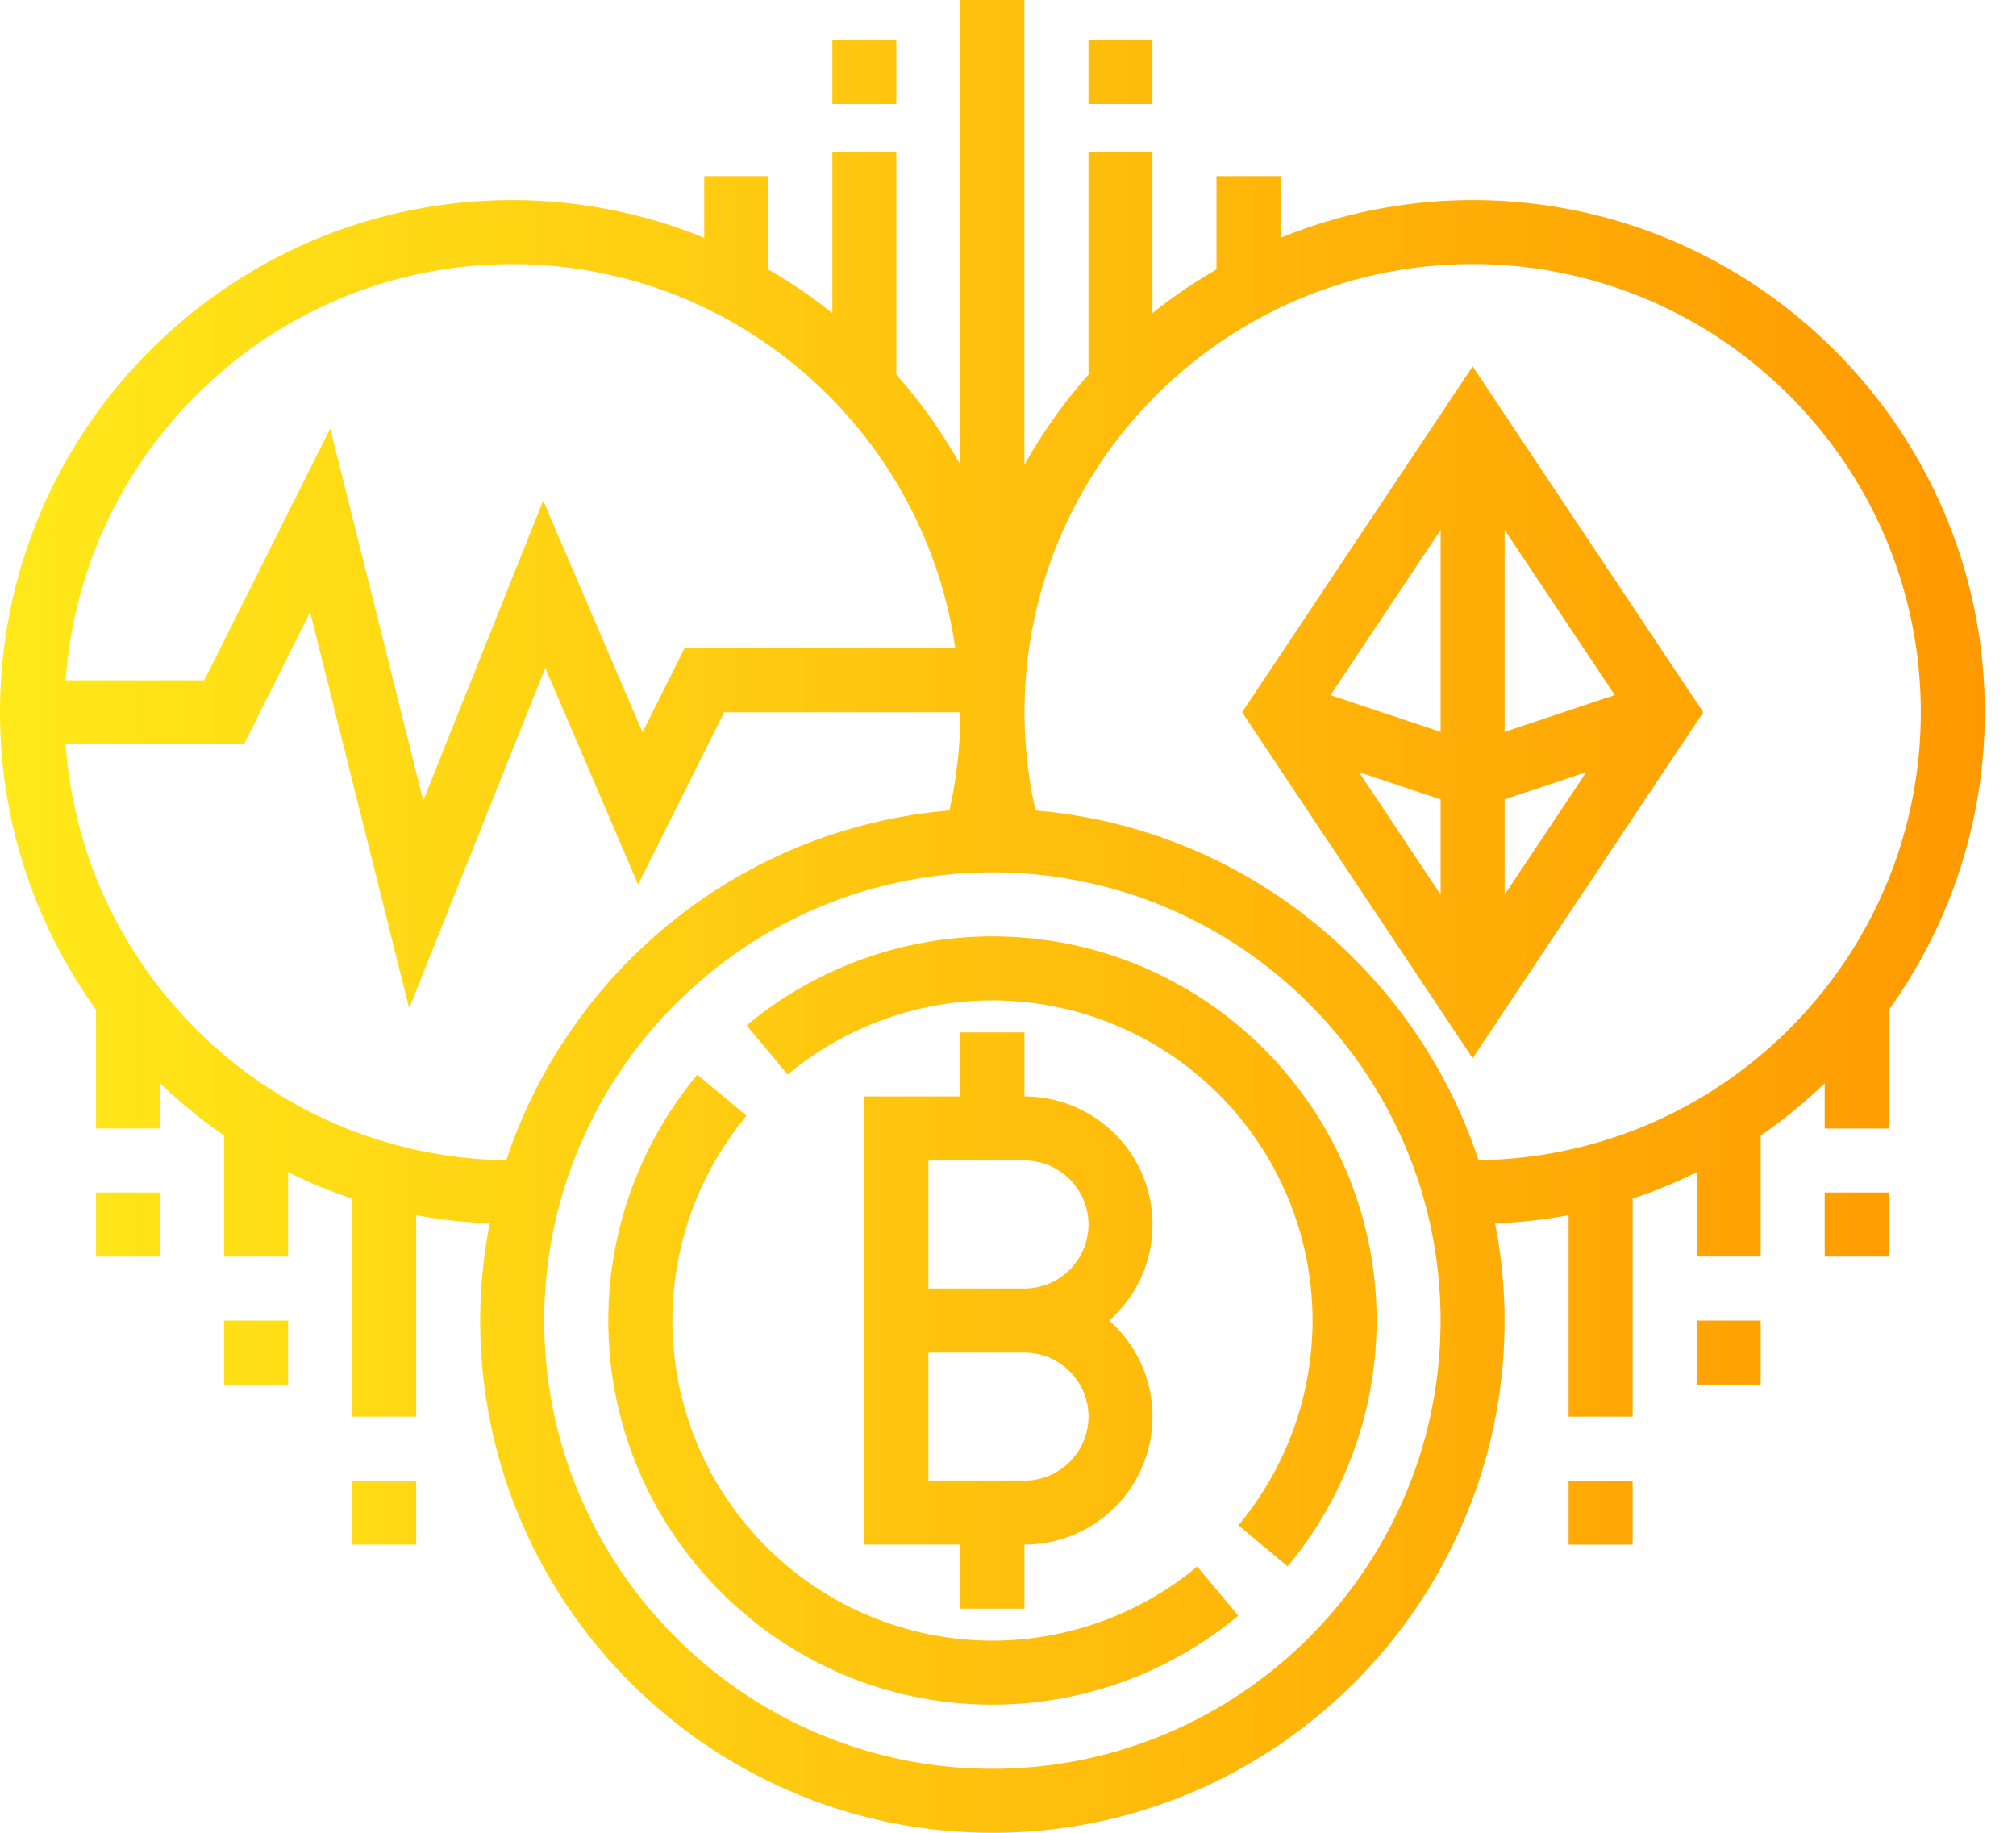 <svg width="44" height="40" viewBox="0 0 44 40" fill="none" xmlns="http://www.w3.org/2000/svg"><path fill-rule="evenodd" clip-rule="evenodd" d="M43.319 15.546c0-6.164-5.016-11.18-11.18-11.18a11.1 11.1 0 00-4.191.824V3.843H26.55V5.88c-.49.284-.958.6-1.397.953V3.319h-1.397v4.858a11.182 11.182 0 00-1.398 1.97V0h-1.397v10.146a11.183 11.183 0 00-1.398-1.97V3.32h-1.397v3.514a11.1 11.1 0 00-1.397-.953V3.843H15.37V5.19a11.1 11.1 0 00-4.192-.823C5.015 4.367 0 9.382 0 15.546c0 2.421.783 4.66 2.096 6.492v2.59h1.397v-.985c.436.414.9.799 1.398 1.139v2.642h1.397v-1.841c.45.22.916.416 1.398.575v4.759h1.397v-4.396c.523.1 1.06.155 1.605.179a11.176 11.176 0 00-.208 2.121C10.48 34.985 15.496 40 21.66 40c6.163 0 11.178-5.015 11.178-11.179 0-.726-.074-1.434-.207-2.121a11.19 11.19 0 001.605-.18v4.397h1.397v-4.759c.482-.16.947-.355 1.398-.575v1.84h1.397v-2.642c.498-.34.961-.724 1.397-1.139v.987h1.398v-2.59a11.108 11.108 0 002.096-6.493zm-32.14-9.782c4.918 0 8.989 3.652 9.67 8.384h-5.91l-.916 1.835-2.168-5.057-2.618 6.547-2.03-8.121-2.748 5.495H1.433c.36-5.067 4.588-9.083 9.746-9.083zm-9.746 10.48h3.89l1.445-2.888 2.162 8.647 2.97-7.427 2.026 4.725 1.877-3.755h5.158a9.83 9.83 0 01-.24 2.143c-4.528.38-8.293 3.464-9.671 7.632-5.1-.068-9.26-4.052-9.617-9.077zm20.226 22.359c-5.394 0-9.781-4.388-9.781-9.782s4.387-9.782 9.781-9.782c5.394 0 9.782 4.388 9.782 9.782s-4.388 9.782-9.782 9.782zM32.27 25.32c-1.379-4.168-5.143-7.252-9.67-7.631a9.828 9.828 0 01-.24-2.144c0-5.394 4.387-9.782 9.78-9.782 5.395 0 9.782 4.388 9.782 9.782 0 5.35-4.318 9.705-9.652 9.775zm-11.308-2.788v1.397h-2.096v9.782h2.096v1.397h1.397v-1.397a2.798 2.798 0 002.795-2.795 2.79 2.79 0 00-.948-2.096 2.788 2.788 0 00.948-2.096 2.798 2.798 0 00-2.795-2.795v-1.397h-1.397zm1.397 9.781h-2.096V29.52h2.096a1.4 1.4 0 011.398 1.397 1.4 1.4 0 01-1.398 1.397zm1.398-5.59a1.4 1.4 0 01-1.398 1.398h-2.096v-2.794h2.096a1.4 1.4 0 011.398 1.397zm-7.461-4.345a8.397 8.397 0 015.364-1.942c4.624 0 8.385 3.76 8.385 8.384a8.39 8.39 0 01-1.943 5.365l-1.073-.895a6.998 6.998 0 001.618-4.47 6.995 6.995 0 00-6.987-6.987c-1.63 0-3.216.575-4.47 1.618l-.894-1.073zm5.364 13.429a6.995 6.995 0 01-6.986-6.987c0-1.63.575-3.218 1.618-4.47l-1.073-.895a8.39 8.39 0 00-1.943 5.365c0 4.623 3.761 8.384 8.384 8.384a8.4 8.4 0 005.365-1.942l-.895-1.073a7 7 0 01-4.47 1.618zm10.48-12.714l-5.031-7.548 5.032-7.548 5.032 7.548-5.032 7.548zm-3.102-7.922l2.404.801v-4.407l-2.404 3.606zm2.404 4.354v-2.079l-1.782-.595 1.782 2.674zm3.18-2.673l-1.783.594v2.08l1.783-2.674zm-1.783-5.289v4.41l2.405-.803-2.405-3.606zM2.096 26.026h1.397v1.398H2.096v-1.398zm4.192 2.795H4.891v1.397h1.397v-1.397zm1.398 3.493h1.397v1.398H7.686v-1.398zm33.537-6.288h-1.398v1.398h1.398v-1.398zm-4.192 2.795h1.397v1.397H37.03v-1.397zm-1.398 3.493h-1.397v1.398h1.397v-1.398zM18.166.874h1.397V2.27h-1.397V.873zm6.987 0h-1.397V2.27h1.397V.873z" fill="url(#paint0_linear)"/><defs><linearGradient id="paint0_linear" x1="43.319" y1="20" x2="0" y2="20" gradientUnits="userSpaceOnUse"><stop stop-color="#F90"/><stop offset="1" stop-color="#FFE91A"/></linearGradient></defs></svg>